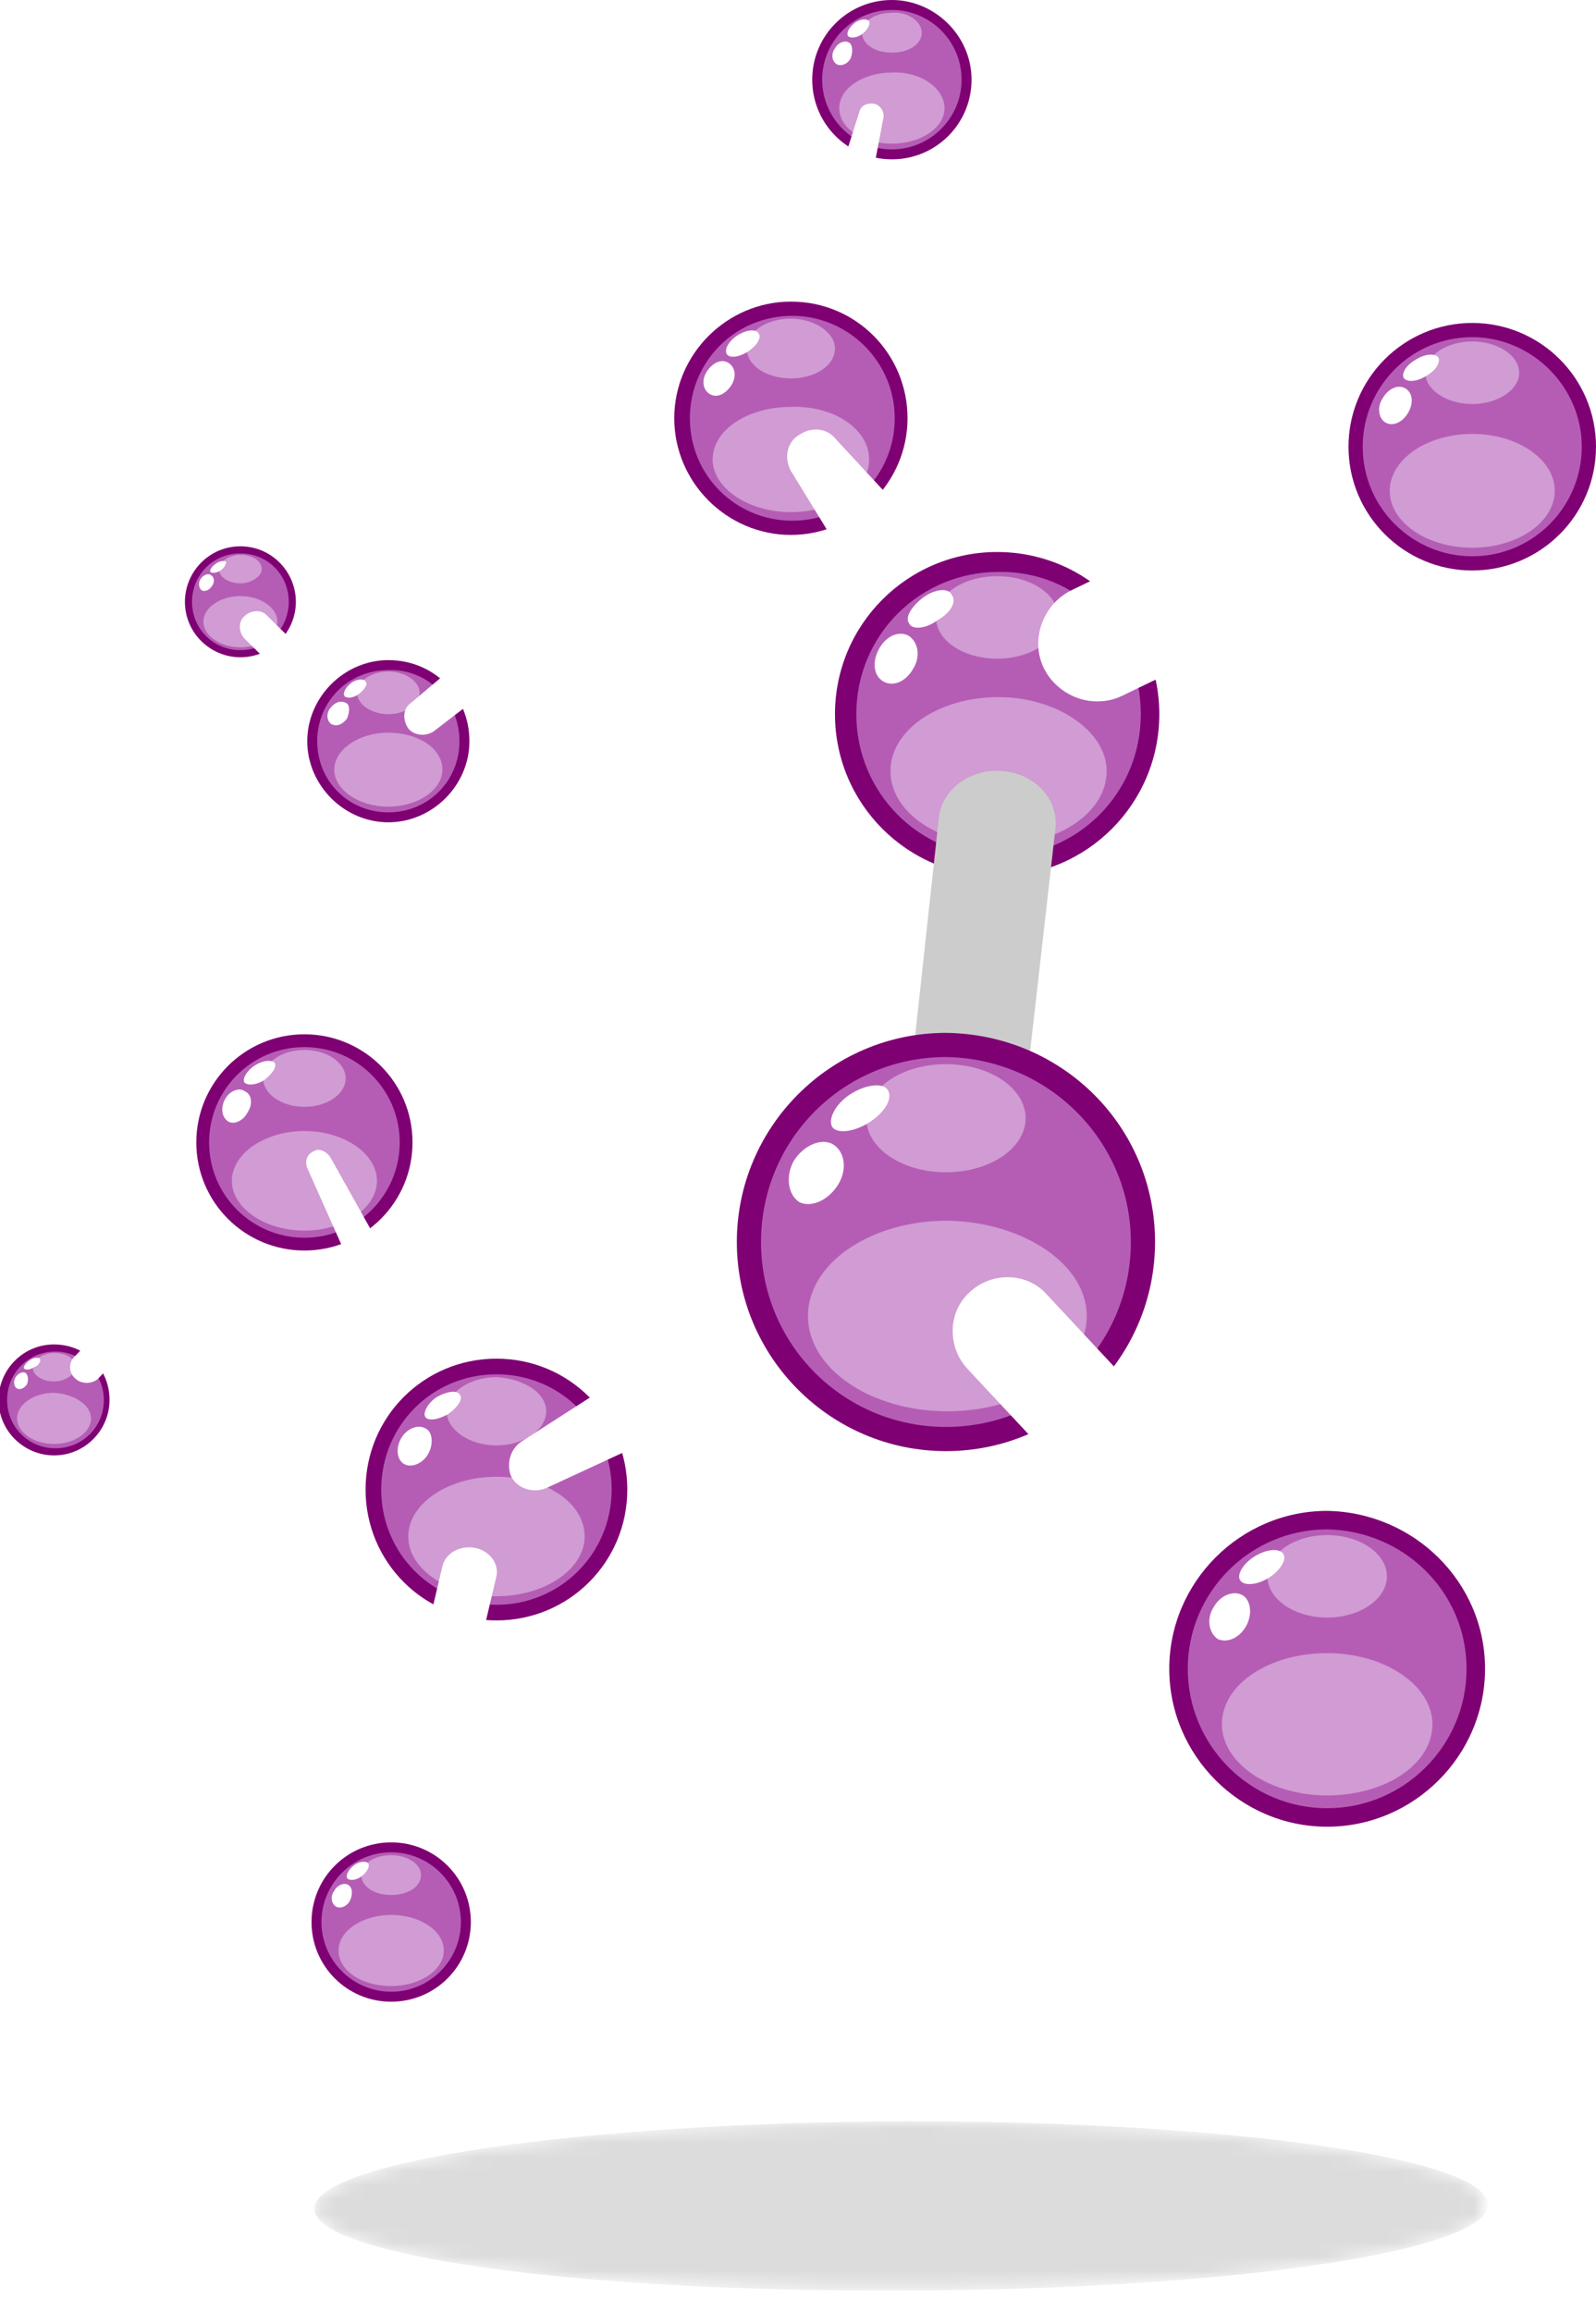 <?xml version="1.0" encoding="utf-8"?>
<!-- Generator: Adobe Illustrator 22.0.1, SVG Export Plug-In . SVG Version: 6.00 Build 0)  -->
<svg version="1.1" id="圖層_1" xmlns="http://www.w3.org/2000/svg" xmlns:xlink="http://www.w3.org/1999/xlink" x="0px" y="0px"
	 viewBox="0 0 112.2 162.5" style="enable-background:new 0 0 112.2 162.5;" xml:space="preserve">
<style type="text/css">
	.st0{fill:#7F0073;}
	.st1{fill:#B55DB5;}
	.st2{fill:#D19BD3;}
	.st3{fill:#FFFFFF;}
	.st4{fill:#CCCCCC;}
	.st5{filter:url(#Adobe_OpacityMaskFilter);}
	.st6{fill:url(#SVGID_2_);}
	.st7{opacity:0.37;mask:url(#SVGID_1_);}
</style>
<g>
	<g>
		<g>
			<path class="st0" d="M20.8,42.3c0,2.1-1.7,3.9-3.9,3.9c-2.1,0-3.9-1.7-3.9-3.9c0-2.1,1.7-3.9,3.9-3.9
				C19.1,38.4,20.8,40.2,20.8,42.3z"/>
		</g>
		<g>
			<path class="st1" d="M20.3,42.3c0,1.9-1.5,3.4-3.4,3.4c-1.9,0-3.4-1.5-3.4-3.4c0-1.9,1.5-3.4,3.4-3.4
				C18.8,38.9,20.3,40.4,20.3,42.3z"/>
		</g>
		<g>
			<path class="st2" d="M19.5,43.7c0,1-1.2,1.8-2.6,1.8c-1.4,0-2.6-0.8-2.6-1.8c0-1,1.2-1.8,2.6-1.8C18.3,41.9,19.5,42.7,19.5,43.7z
				"/>
		</g>
		<g>
			<path class="st2" d="M18.4,40c0,0.5-0.7,1-1.5,1c-0.8,0-1.5-0.4-1.5-1c0-0.5,0.7-1,1.5-1C17.7,39,18.4,39.4,18.4,40z"/>
		</g>
		<g>
			<path class="st3" d="M14.9,41.2c-0.2,0.3-0.5,0.4-0.7,0.3c-0.2-0.1-0.3-0.5-0.1-0.8c0.2-0.3,0.5-0.4,0.7-0.3
				C15.1,40.6,15.1,40.9,14.9,41.2z"/>
		</g>
		<g>
			<path class="st3" d="M15.5,40.1c-0.3,0.2-0.6,0.2-0.7,0.1c-0.1-0.1,0.1-0.4,0.4-0.6c0.3-0.2,0.6-0.2,0.7-0.1
				C15.9,39.6,15.8,39.9,15.5,40.1z"/>
		</g>
	</g>
	<g>
		<g>
			<path class="st0" d="M7.7,98.4c0,2.1-1.7,3.9-3.9,3.9c-2.1,0-3.9-1.7-3.9-3.9c0-2.1,1.7-3.9,3.9-3.9C6,94.5,7.7,96.2,7.7,98.4z"
				/>
		</g>
		<g>
			<path class="st1" d="M7.3,98.4c0,1.9-1.5,3.4-3.4,3.4c-1.9,0-3.4-1.5-3.4-3.4C0.5,96.5,2,95,3.9,95C5.7,95,7.3,96.5,7.3,98.4z"/>
		</g>
		<g>
			<path class="st2" d="M6.4,99.7c0,1-1.2,1.8-2.6,1.8c-1.4,0-2.6-0.8-2.6-1.8c0-1,1.2-1.8,2.6-1.8C5.3,98,6.4,98.8,6.4,99.7z"/>
		</g>
		<g>
			<path class="st2" d="M5.3,96.1c0,0.5-0.7,1-1.5,1c-0.8,0-1.5-0.4-1.5-1c0-0.5,0.7-1,1.5-1C4.7,95.1,5.3,95.5,5.3,96.1z"/>
		</g>
		<g>
			<path class="st3" d="M1.9,97.3c-0.2,0.3-0.5,0.4-0.7,0.3c-0.2-0.1-0.3-0.5-0.1-0.8c0.2-0.3,0.5-0.4,0.7-0.3C2,96.7,2,97,1.9,97.3
				z"/>
		</g>
		<g>
			<path class="st3" d="M2.4,96.1c-0.3,0.2-0.6,0.2-0.7,0.1c-0.1-0.1,0.1-0.4,0.4-0.6c0.3-0.2,0.6-0.2,0.7-0.1
				C2.9,95.7,2.7,96,2.4,96.1z"/>
		</g>
	</g>
	<g>
		<path class="st3" d="M24.7,51.8c-0.3,0-0.6-0.1-0.8-0.3l-6.7-6.6c-0.4-0.4-0.5-1.2,0-1.6c0.4-0.4,1.2-0.5,1.6,0l6.7,6.6
			c0.4,0.4,0.5,1.2,0,1.6C25.3,51.7,25,51.8,24.7,51.8z"/>
	</g>
	<g>
		<path class="st3" d="M6.1,97.2c-0.3,0-0.6-0.1-0.8-0.3c-0.5-0.4-0.5-1.2,0-1.6l13.3-14c0.4-0.5,1.2-0.5,1.6,0
			c0.5,0.4,0.5,1.2,0,1.6l-13.3,14C6.7,97.1,6.4,97.2,6.1,97.2z"/>
	</g>
	<g>
		<path class="st3" d="M22.4,77.5c-0.1,0-0.1,0-0.2,0c-0.6-0.1-1-0.7-0.9-1.3l4.2-21.7c0.1-0.6,0.7-1,1.3-0.9c0.6,0.1,1,0.7,0.9,1.3
			l-4.2,21.7C23.4,77.1,22.9,77.5,22.4,77.5z"/>
	</g>
	<g>
		<g>
			<path class="st0" d="M29,80.3c0,4.2-3.4,7.6-7.6,7.6c-4.2,0-7.6-3.4-7.6-7.6c0-4.2,3.4-7.6,7.6-7.6C25.6,72.7,29,76.1,29,80.3z"
				/>
		</g>
		<g>
			<path class="st1" d="M28.1,80.3c0,3.7-3,6.7-6.7,6.7c-3.7,0-6.7-3-6.7-6.7c0-3.7,3-6.7,6.7-6.7C25.1,73.6,28.1,76.6,28.1,80.3z"
				/>
		</g>
		<g>
			<path class="st2" d="M26.5,83c0,1.9-2.3,3.5-5.1,3.5c-2.8,0-5.1-1.6-5.1-3.5c0-1.9,2.3-3.5,5.1-3.5C24.2,79.5,26.5,81.1,26.5,83z
				"/>
		</g>
		<g>
			<path class="st2" d="M24.3,75.8c0,1.1-1.3,2-2.9,2c-1.6,0-2.9-0.9-2.9-2c0-1.1,1.3-2,2.9-2C23,73.8,24.3,74.7,24.3,75.8z"/>
		</g>
		<g>
			<path class="st3" d="M17.4,78.2c-0.3,0.6-1,0.9-1.4,0.6c-0.4-0.3-0.5-0.9-0.2-1.5c0.3-0.6,1-0.9,1.4-0.6
				C17.7,76.9,17.8,77.6,17.4,78.2z"/>
		</g>
		<g>
			<path class="st3" d="M18.6,75.9c-0.6,0.4-1.2,0.4-1.4,0.2s0.1-0.8,0.7-1.2c0.6-0.4,1.2-0.4,1.4-0.2C19.5,75,19.1,75.5,18.6,75.9z
				"/>
		</g>
	</g>
	<g>
		<path class="st3" d="M23.2,81.3L34,100.6c0.5,0.9,0.2,2.1-0.7,2.6c-0.9,0.5-2.1,0.2-2.6-0.7c0,0-0.1-0.1-0.1-0.2l-9-20.2
			c-0.2-0.5,0-1,0.5-1.2C22.4,80.7,22.9,80.9,23.2,81.3z"/>
	</g>
	<g>
		<g>
			<path class="st0" d="M33,52.1c0,3.1-2.6,5.7-5.7,5.7c-3.1,0-5.7-2.6-5.7-5.7c0-3.1,2.6-5.7,5.7-5.7C30.5,46.4,33,48.9,33,52.1z"
				/>
		</g>
		<g>
			<path class="st1" d="M32.3,52.1c0,2.8-2.2,5-5,5c-2.8,0-5-2.2-5-5c0-2.8,2.2-5,5-5C30.1,47,32.3,49.3,32.3,52.1z"/>
		</g>
		<g>
			<path class="st2" d="M31.1,54.1c0,1.4-1.7,2.6-3.8,2.6c-2.1,0-3.8-1.2-3.8-2.6c0-1.4,1.7-2.6,3.8-2.6
				C29.4,51.5,31.1,52.6,31.1,54.1z"/>
		</g>
		<g>
			<path class="st2" d="M29.5,48.7c0,0.8-1,1.5-2.2,1.5c-1.2,0-2.2-0.7-2.2-1.5c0-0.8,1-1.5,2.2-1.5C28.5,47.2,29.5,47.9,29.5,48.7z
				"/>
		</g>
		<g>
			<path class="st3" d="M24.4,50.5c-0.3,0.4-0.7,0.6-1.1,0.4c-0.3-0.2-0.4-0.7-0.1-1.1c0.3-0.4,0.7-0.6,1.1-0.4
				C24.6,49.5,24.6,50,24.4,50.5z"/>
		</g>
		<g>
			<path class="st3" d="M25.2,48.8c-0.4,0.3-0.9,0.3-1,0.1c-0.1-0.2,0.1-0.6,0.5-0.9c0.4-0.3,0.9-0.3,1-0.1
				C25.9,48.1,25.6,48.5,25.2,48.8z"/>
		</g>
	</g>
	<g>
		<g>
			<path class="st0" d="M68.3,5.6c0,3.1-2.5,5.6-5.6,5.6c-3.1,0-5.6-2.5-5.6-5.6c0-3.1,2.5-5.6,5.6-5.6C65.7,0,68.3,2.5,68.3,5.6z"
				/>
		</g>
		<g>
			<path class="st1" d="M67.6,5.6c0,2.7-2.2,4.9-4.9,4.9c-2.7,0-4.9-2.2-4.9-4.9c0-2.7,2.2-4.9,4.9-4.9C65.4,0.7,67.6,2.9,67.6,5.6z
				"/>
		</g>
		<g>
			<path class="st2" d="M66.4,7.6c0,1.4-1.7,2.5-3.7,2.5c-2.1,0-3.7-1.1-3.7-2.5c0-1.4,1.7-2.5,3.7-2.5C64.7,5,66.4,6.2,66.4,7.6z"
				/>
		</g>
		<g>
			<path class="st2" d="M64.8,2.3c0,0.8-0.9,1.4-2.1,1.4c-1.2,0-2.1-0.6-2.1-1.4c0-0.8,0.9-1.4,2.1-1.4C63.8,0.8,64.8,1.5,64.8,2.3z
				"/>
		</g>
		<g>
			<path class="st3" d="M59.8,4.1c-0.2,0.4-0.7,0.6-1,0.4c-0.3-0.2-0.4-0.7-0.1-1.1c0.2-0.4,0.7-0.6,1-0.4C59.9,3.1,60,3.6,59.8,4.1
				z"/>
		</g>
		<g>
			<path class="st3" d="M60.6,2.4c-0.4,0.3-0.9,0.3-1,0.1c-0.1-0.2,0.1-0.6,0.5-0.9c0.4-0.3,0.9-0.3,1-0.1C61.2,1.7,61,2.1,60.6,2.4
				z"/>
		</g>
	</g>
	<g>
		<path class="st3" d="M55.2,24.3l5.2-16.4c0.1-0.5,0.6-0.7,1.1-0.6c0.4,0.1,0.7,0.6,0.6,1l-3.2,16.9c-0.2,1-1.2,1.7-2.2,1.5
			c-1-0.2-1.7-1.2-1.5-2.2C55.2,24.4,55.2,24.4,55.2,24.3z"/>
	</g>
	<g>
		<path class="st3" d="M28.9,49.4L50.7,31c0.8-0.7,2-0.6,2.7,0.2c0.7,0.8,0.6,2-0.2,2.7c0,0,0,0-0.1,0.1L30.5,51.4
			c-0.6,0.4-1.4,0.3-1.8-0.2C28.3,50.6,28.3,49.8,28.9,49.4z"/>
	</g>
	<g>
		<g>
			<path class="st0" d="M63.8,29.4c0,4.5-3.7,8.2-8.2,8.2c-4.5,0-8.2-3.7-8.2-8.2c0-4.5,3.7-8.2,8.2-8.2
				C60.2,21.2,63.8,24.9,63.8,29.4z"/>
		</g>
		<g>
			<path class="st1" d="M62.9,29.4c0,4-3.2,7.2-7.2,7.2c-4,0-7.2-3.2-7.2-7.2c0-4,3.2-7.2,7.2-7.2C59.6,22.2,62.9,25.4,62.9,29.4z"
				/>
		</g>
		<g>
			<path class="st2" d="M61.1,32.3c0,2.1-2.5,3.7-5.5,3.7c-3,0-5.5-1.7-5.5-3.7c0-2.1,2.5-3.7,5.5-3.7
				C58.7,28.5,61.1,30.2,61.1,32.3z"/>
		</g>
		<g>
			<path class="st2" d="M58.7,24.5c0,1.2-1.4,2.1-3.1,2.1c-1.7,0-3.1-0.9-3.1-2.1c0-1.2,1.4-2.1,3.1-2.1
				C57.3,22.4,58.7,23.4,58.7,24.5z"/>
		</g>
		<g>
			<path class="st3" d="M51.4,27.1c-0.4,0.6-1,0.9-1.5,0.6c-0.5-0.3-0.6-1-0.2-1.6c0.4-0.6,1-0.9,1.5-0.6
				C51.7,25.8,51.8,26.5,51.4,27.1z"/>
		</g>
		<g>
			<path class="st3" d="M52.6,24.7c-0.6,0.4-1.3,0.5-1.5,0.2c-0.2-0.3,0.1-0.9,0.7-1.3c0.6-0.4,1.3-0.5,1.5-0.2
				C53.6,23.7,53.2,24.3,52.6,24.7z"/>
		</g>
	</g>
	<g>
		<g>
			<path class="st0" d="M44.1,104.7c0,5.1-4.1,9.2-9.2,9.2c-5.1,0-9.2-4.1-9.2-9.2c0-5.1,4.1-9.2,9.2-9.2
				C40,95.5,44.1,99.6,44.1,104.7z"/>
		</g>
		<g>
			<path class="st1" d="M43,104.7c0,4.5-3.6,8.1-8.1,8.1c-4.5,0-8.1-3.6-8.1-8.1c0-4.5,3.6-8.1,8.1-8.1C39.4,96.6,43,100.2,43,104.7
				z"/>
		</g>
		<g>
			<path class="st2" d="M41.1,108c0,2.3-2.8,4.2-6.2,4.2c-3.4,0-6.2-1.9-6.2-4.2c0-2.3,2.8-4.2,6.2-4.2
				C38.3,103.8,41.1,105.6,41.1,108z"/>
		</g>
		<g>
			<path class="st2" d="M38.4,99.2c0,1.3-1.6,2.4-3.5,2.4c-1.9,0-3.5-1.1-3.5-2.4c0-1.3,1.6-2.4,3.5-2.4
				C36.8,96.9,38.4,97.9,38.4,99.2z"/>
		</g>
		<g>
			<path class="st3" d="M30.1,102.2c-0.4,0.7-1.2,1-1.7,0.7c-0.5-0.3-0.6-1.1-0.2-1.8c0.4-0.7,1.2-1,1.7-0.7
				C30.4,100.6,30.5,101.5,30.1,102.2z"/>
		</g>
		<g>
			<path class="st3" d="M31.5,99.4c-0.7,0.4-1.4,0.5-1.6,0.2c-0.2-0.3,0.2-1,0.8-1.4c0.7-0.4,1.4-0.5,1.6-0.2
				C32.6,98.3,32.2,98.9,31.5,99.4z"/>
		</g>
	</g>
	<g>
		<path class="st3" d="M58.7,30.8l14.8,16c1.5,1.7,1.4,4.3-0.2,5.8c-1.7,1.5-4.3,1.4-5.8-0.2c-0.2-0.2-0.4-0.4-0.5-0.7L55.6,33.1
			c-0.5-0.9-0.3-2.1,0.7-2.6C57.1,30,58.1,30.1,58.7,30.8z"/>
	</g>
	<g>
		<path class="st3" d="M36.7,101.3l23.8-15.3c1.8-1.1,4.1-0.6,5.3,1.2c1.1,1.8,0.6,4.1-1.2,5.3c-0.1,0.1-0.3,0.2-0.5,0.2l-25.7,11.9
			c-1,0.4-2.1,0-2.5-0.9C35.6,102.8,35.9,101.8,36.7,101.3z"/>
	</g>
	<g>
		<g>
			<path class="st0" d="M81.5,50.2c0,6.3-5.1,11.4-11.4,11.4c-6.3,0-11.4-5.1-11.4-11.4c0-6.3,5.1-11.4,11.4-11.4
				C76.4,38.8,81.5,43.9,81.5,50.2z"/>
		</g>
		<g>
			<path class="st1" d="M80.2,50.2c0,5.6-4.5,10-10,10c-5.6,0-10-4.5-10-10c0-5.6,4.5-10,10-10C75.7,40.1,80.2,44.6,80.2,50.2z"/>
		</g>
		<g>
			<path class="st2" d="M77.8,54.2c0,2.9-3.4,5.2-7.6,5.2c-4.2,0-7.6-2.3-7.6-5.2c0-2.9,3.4-5.2,7.6-5.2
				C74.3,49,77.8,51.4,77.8,54.2z"/>
		</g>
		<g>
			<path class="st2" d="M74.4,43.4c0,1.6-1.9,2.9-4.3,2.9c-2.4,0-4.3-1.3-4.3-2.9c0-1.6,1.9-2.9,4.3-2.9
				C72.5,40.5,74.4,41.8,74.4,43.4z"/>
		</g>
		<g>
			<path class="st3" d="M64.2,47c-0.5,0.9-1.4,1.3-2.1,0.9c-0.7-0.4-0.8-1.4-0.3-2.3c0.5-0.9,1.4-1.3,2.1-0.9
				C64.6,45.2,64.7,46.2,64.2,47z"/>
		</g>
		<g>
			<path class="st3" d="M65.9,43.6c-0.8,0.6-1.8,0.7-2,0.2c-0.3-0.4,0.2-1.2,1-1.8c0.8-0.6,1.8-0.7,2-0.2
				C67.3,42.3,66.8,43.1,65.9,43.6z"/>
		</g>
	</g>
	<g>
		<path class="st3" d="M27.9,133.7c-0.1,0-0.3,0-0.4,0c-1-0.2-1.7-1.1-1.5-2l5.1-21.6c0.2-0.9,1.2-1.5,2.3-1.3c1,0.2,1.7,1.1,1.5,2
			l-5.1,21.6C29.6,133.2,28.8,133.7,27.9,133.7z"/>
	</g>
	<g>
		<g>
			<path class="st0" d="M33.1,135.1c0,3.1-2.5,5.6-5.6,5.6c-3.1,0-5.6-2.5-5.6-5.6c0-3.1,2.5-5.6,5.6-5.6
				C30.6,129.5,33.1,132,33.1,135.1z"/>
		</g>
		<g>
			<path class="st1" d="M32.4,135.1c0,2.7-2.2,4.9-4.9,4.9c-2.7,0-4.9-2.2-4.9-4.9c0-2.7,2.2-4.9,4.9-4.9
				C30.2,130.2,32.4,132.4,32.4,135.1z"/>
		</g>
		<g>
			<path class="st2" d="M31.2,137.1c0,1.4-1.7,2.5-3.7,2.5c-2.1,0-3.7-1.1-3.7-2.5c0-1.4,1.7-2.5,3.7-2.5
				C29.5,134.6,31.2,135.7,31.2,137.1z"/>
		</g>
		<g>
			<path class="st2" d="M29.6,131.8c0,0.8-0.9,1.4-2.1,1.4c-1.2,0-2.1-0.6-2.1-1.4c0-0.8,0.9-1.4,2.1-1.4
				C28.6,130.4,29.6,131,29.6,131.8z"/>
		</g>
		<g>
			<path class="st3" d="M24.6,133.6c-0.2,0.4-0.7,0.6-1,0.4c-0.3-0.2-0.4-0.7-0.1-1.1c0.2-0.4,0.7-0.6,1-0.4
				C24.8,132.7,24.8,133.2,24.6,133.6z"/>
		</g>
		<g>
			<path class="st3" d="M25.4,131.9c-0.4,0.3-0.9,0.3-1,0.1c-0.1-0.2,0.1-0.6,0.5-0.9c0.4-0.3,0.9-0.3,1-0.1
				C26,131.2,25.8,131.6,25.4,131.9z"/>
		</g>
	</g>
	<g>
		<path class="st3" d="M77.1,49.3c-1.5,0-3-0.9-3.7-2.3c-1-2-0.1-4.5,1.9-5.5l20.1-9.7c2-1,4.5-0.1,5.5,1.9c1,2,0.1,4.5-1.9,5.5
			l-20.1,9.7C78.3,49.2,77.7,49.3,77.1,49.3z"/>
	</g>
	<g>
		<g>
			<path class="st0" d="M112.2,31.4c0,4.8-3.9,8.7-8.7,8.7c-4.8,0-8.7-3.9-8.7-8.7c0-4.8,3.9-8.7,8.7-8.7
				C108.3,22.7,112.2,26.6,112.2,31.4z"/>
		</g>
		<g>
			<path class="st1" d="M111.2,31.4c0,4.2-3.4,7.7-7.7,7.7c-4.2,0-7.7-3.4-7.7-7.7c0-4.2,3.4-7.7,7.7-7.7
				C107.7,23.7,111.2,27.2,111.2,31.4z"/>
		</g>
		<g>
			<path class="st2" d="M109.3,34.5c0,2.2-2.6,4-5.8,4c-3.2,0-5.8-1.8-5.8-4c0-2.2,2.6-4,5.8-4C106.7,30.5,109.3,32.3,109.3,34.5z"
				/>
		</g>
		<g>
			<path class="st2" d="M106.8,26.2c0,1.2-1.5,2.2-3.3,2.2c-1.8,0-3.3-1-3.3-2.2c0-1.2,1.5-2.2,3.3-2.2
				C105.3,24,106.8,25,106.8,26.2z"/>
		</g>
		<g>
			<path class="st3" d="M99,29c-0.4,0.7-1.1,1-1.6,0.7c-0.5-0.3-0.6-1.1-0.2-1.7c0.4-0.7,1.1-1,1.6-0.7C99.3,27.6,99.4,28.3,99,29z"
				/>
		</g>
		<g>
			<path class="st3" d="M100.3,26.4c-0.6,0.4-1.3,0.5-1.6,0.2c-0.2-0.3,0.1-0.9,0.8-1.3c0.6-0.4,1.3-0.5,1.6-0.2
				C101.3,25.4,101,26,100.3,26.4z"/>
		</g>
	</g>
	<g>
		<path class="st4" d="M67.5,85.4c-0.1,0-0.3,0-0.4,0c-2.3-0.2-3.9-2-3.7-4L66,57.5c0.2-2,2.2-3.5,4.5-3.3c2.3,0.2,3.9,2,3.7,4
			l-2.7,23.8C71.3,84,69.6,85.4,67.5,85.4z"/>
	</g>
	<g>
		<g>
			<path class="st0" d="M81.2,87.3c0,8.1-6.6,14.7-14.7,14.7c-8.1,0-14.7-6.6-14.7-14.7c0-8.1,6.6-14.7,14.7-14.7
				C74.7,72.7,81.2,79.2,81.2,87.3z"/>
		</g>
		<g>
			<path class="st1" d="M79.5,87.3c0,7.2-5.8,13-13,13c-7.2,0-13-5.8-13-13c0-7.2,5.8-13,13-13C73.7,74.4,79.5,80.2,79.5,87.3z"/>
		</g>
		<g>
			<path class="st2" d="M76.4,92.5c0,3.7-4.4,6.7-9.8,6.7c-5.4,0-9.8-3-9.8-6.7c0-3.7,4.4-6.7,9.8-6.7C72,85.9,76.4,88.9,76.4,92.5z
				"/>
		</g>
		<g>
			<path class="st2" d="M72.1,78.6c0,2.1-2.5,3.8-5.6,3.8c-3.1,0-5.6-1.7-5.6-3.8c0-2.1,2.5-3.8,5.6-3.8
				C69.6,74.8,72.1,76.5,72.1,78.6z"/>
		</g>
		<g>
			<path class="st3" d="M58.9,83.3c-0.7,1.1-1.9,1.6-2.7,1.2c-0.8-0.5-1-1.8-0.4-2.9c0.7-1.1,1.9-1.6,2.7-1.2
				C59.4,80.9,59.6,82.2,58.9,83.3z"/>
		</g>
		<g>
			<path class="st3" d="M61.1,78.9c-1.1,0.7-2.3,0.8-2.6,0.3s0.2-1.6,1.3-2.3c1.1-0.7,2.3-0.8,2.6-0.3
				C62.8,77.2,62.2,78.2,61.1,78.9z"/>
		</g>
	</g>
	<g>
		<path class="st3" d="M91.7,119.8c-1,0-2-0.4-2.8-1.2L68,96.2c-1.4-1.5-1.4-4,0.2-5.4c1.5-1.4,4-1.4,5.4,0.2l20.9,22.4
			c1.4,1.5,1.4,4-0.2,5.4C93.6,119.5,92.6,119.8,91.7,119.8z"/>
	</g>
	<g>
		<g>
			<path class="st0" d="M104.4,117.3c0,6.1-5,11.1-11.1,11.1c-6.1,0-11.1-5-11.1-11.1c0-6.1,5-11.1,11.1-11.1
				C99.4,106.3,104.4,111.2,104.4,117.3z"/>
		</g>
		<g>
			<path class="st1" d="M103.1,117.3c0,5.4-4.4,9.8-9.8,9.8c-5.4,0-9.8-4.4-9.8-9.8c0-5.4,4.4-9.8,9.8-9.8
				C98.7,107.6,103.1,111.9,103.1,117.3z"/>
		</g>
		<g>
			<path class="st2" d="M100.7,121.2c0,2.8-3.3,5-7.4,5c-4.1,0-7.4-2.3-7.4-5c0-2.8,3.3-5,7.4-5C97.4,116.2,100.7,118.5,100.7,121.2
				z"/>
		</g>
		<g>
			<path class="st2" d="M97.5,110.8c0,1.6-1.9,2.9-4.2,2.9c-2.3,0-4.2-1.3-4.2-2.9c0-1.6,1.9-2.9,4.2-2.9
				C95.6,107.9,97.5,109.2,97.5,110.8z"/>
		</g>
		<g>
			<path class="st3" d="M87.6,114.3c-0.5,0.9-1.4,1.2-2,0.9c-0.6-0.4-0.8-1.4-0.3-2.2c0.5-0.9,1.4-1.2,2-0.9
				C87.9,112.4,88.1,113.4,87.6,114.3z"/>
		</g>
		<g>
			<path class="st3" d="M89.2,110.9c-0.8,0.5-1.7,0.6-2,0.2c-0.3-0.4,0.2-1.2,1-1.7c0.8-0.5,1.7-0.6,2-0.2
				C90.5,109.6,90,110.4,89.2,110.9z"/>
		</g>
	</g>
</g>
<defs>
	<filter id="Adobe_OpacityMaskFilter" filterUnits="userSpaceOnUse" x="22.1" y="149.1" width="82.6" height="11.9">
		<feColorMatrix  type="matrix" values="1 0 0 0 0  0 1 0 0 0  0 0 1 0 0  0 0 0 1 0"/>
	</filter>
</defs>
<mask maskUnits="userSpaceOnUse" x="22.1" y="149.1" width="82.6" height="11.9" id="SVGID_1_">
	<g class="st5">
		
			<radialGradient id="SVGID_2_" cx="663.754" cy="1347.403" r="24.993" gradientTransform="matrix(-1.653 2.900000e-03 1.240000e-02 -0.239 1143.597 475.067)" gradientUnits="userSpaceOnUse">
			<stop  offset="0" style="stop-color:#FFFFFF"/>
			<stop  offset="0.121" style="stop-color:#D1D1D1"/>
			<stop  offset="0.302" style="stop-color:#929292"/>
			<stop  offset="0.476" style="stop-color:#5E5E5E"/>
			<stop  offset="0.637" style="stop-color:#353535"/>
			<stop  offset="0.783" style="stop-color:#181818"/>
			<stop  offset="0.909" style="stop-color:#060606"/>
			<stop  offset="1" style="stop-color:#000000"/>
		</radialGradient>
		<path class="st6" d="M22.1,155.2c0.2-3.3,18.8-6,41.6-6.1c22.8,0,41.1,2.6,40.9,5.9c-0.1,3.3-18.7,6-41.6,6
			C40.3,161.1,21.9,158.5,22.1,155.2z"/>
	</g>
</mask>
<path class="st7" d="M22.1,155.2c0.2-3.3,18.8-6,41.6-6.1c22.8,0,41.1,2.6,40.9,5.9c-0.1,3.3-18.7,6-41.6,6
	C40.3,161.1,21.9,158.5,22.1,155.2z"/>
</svg>
